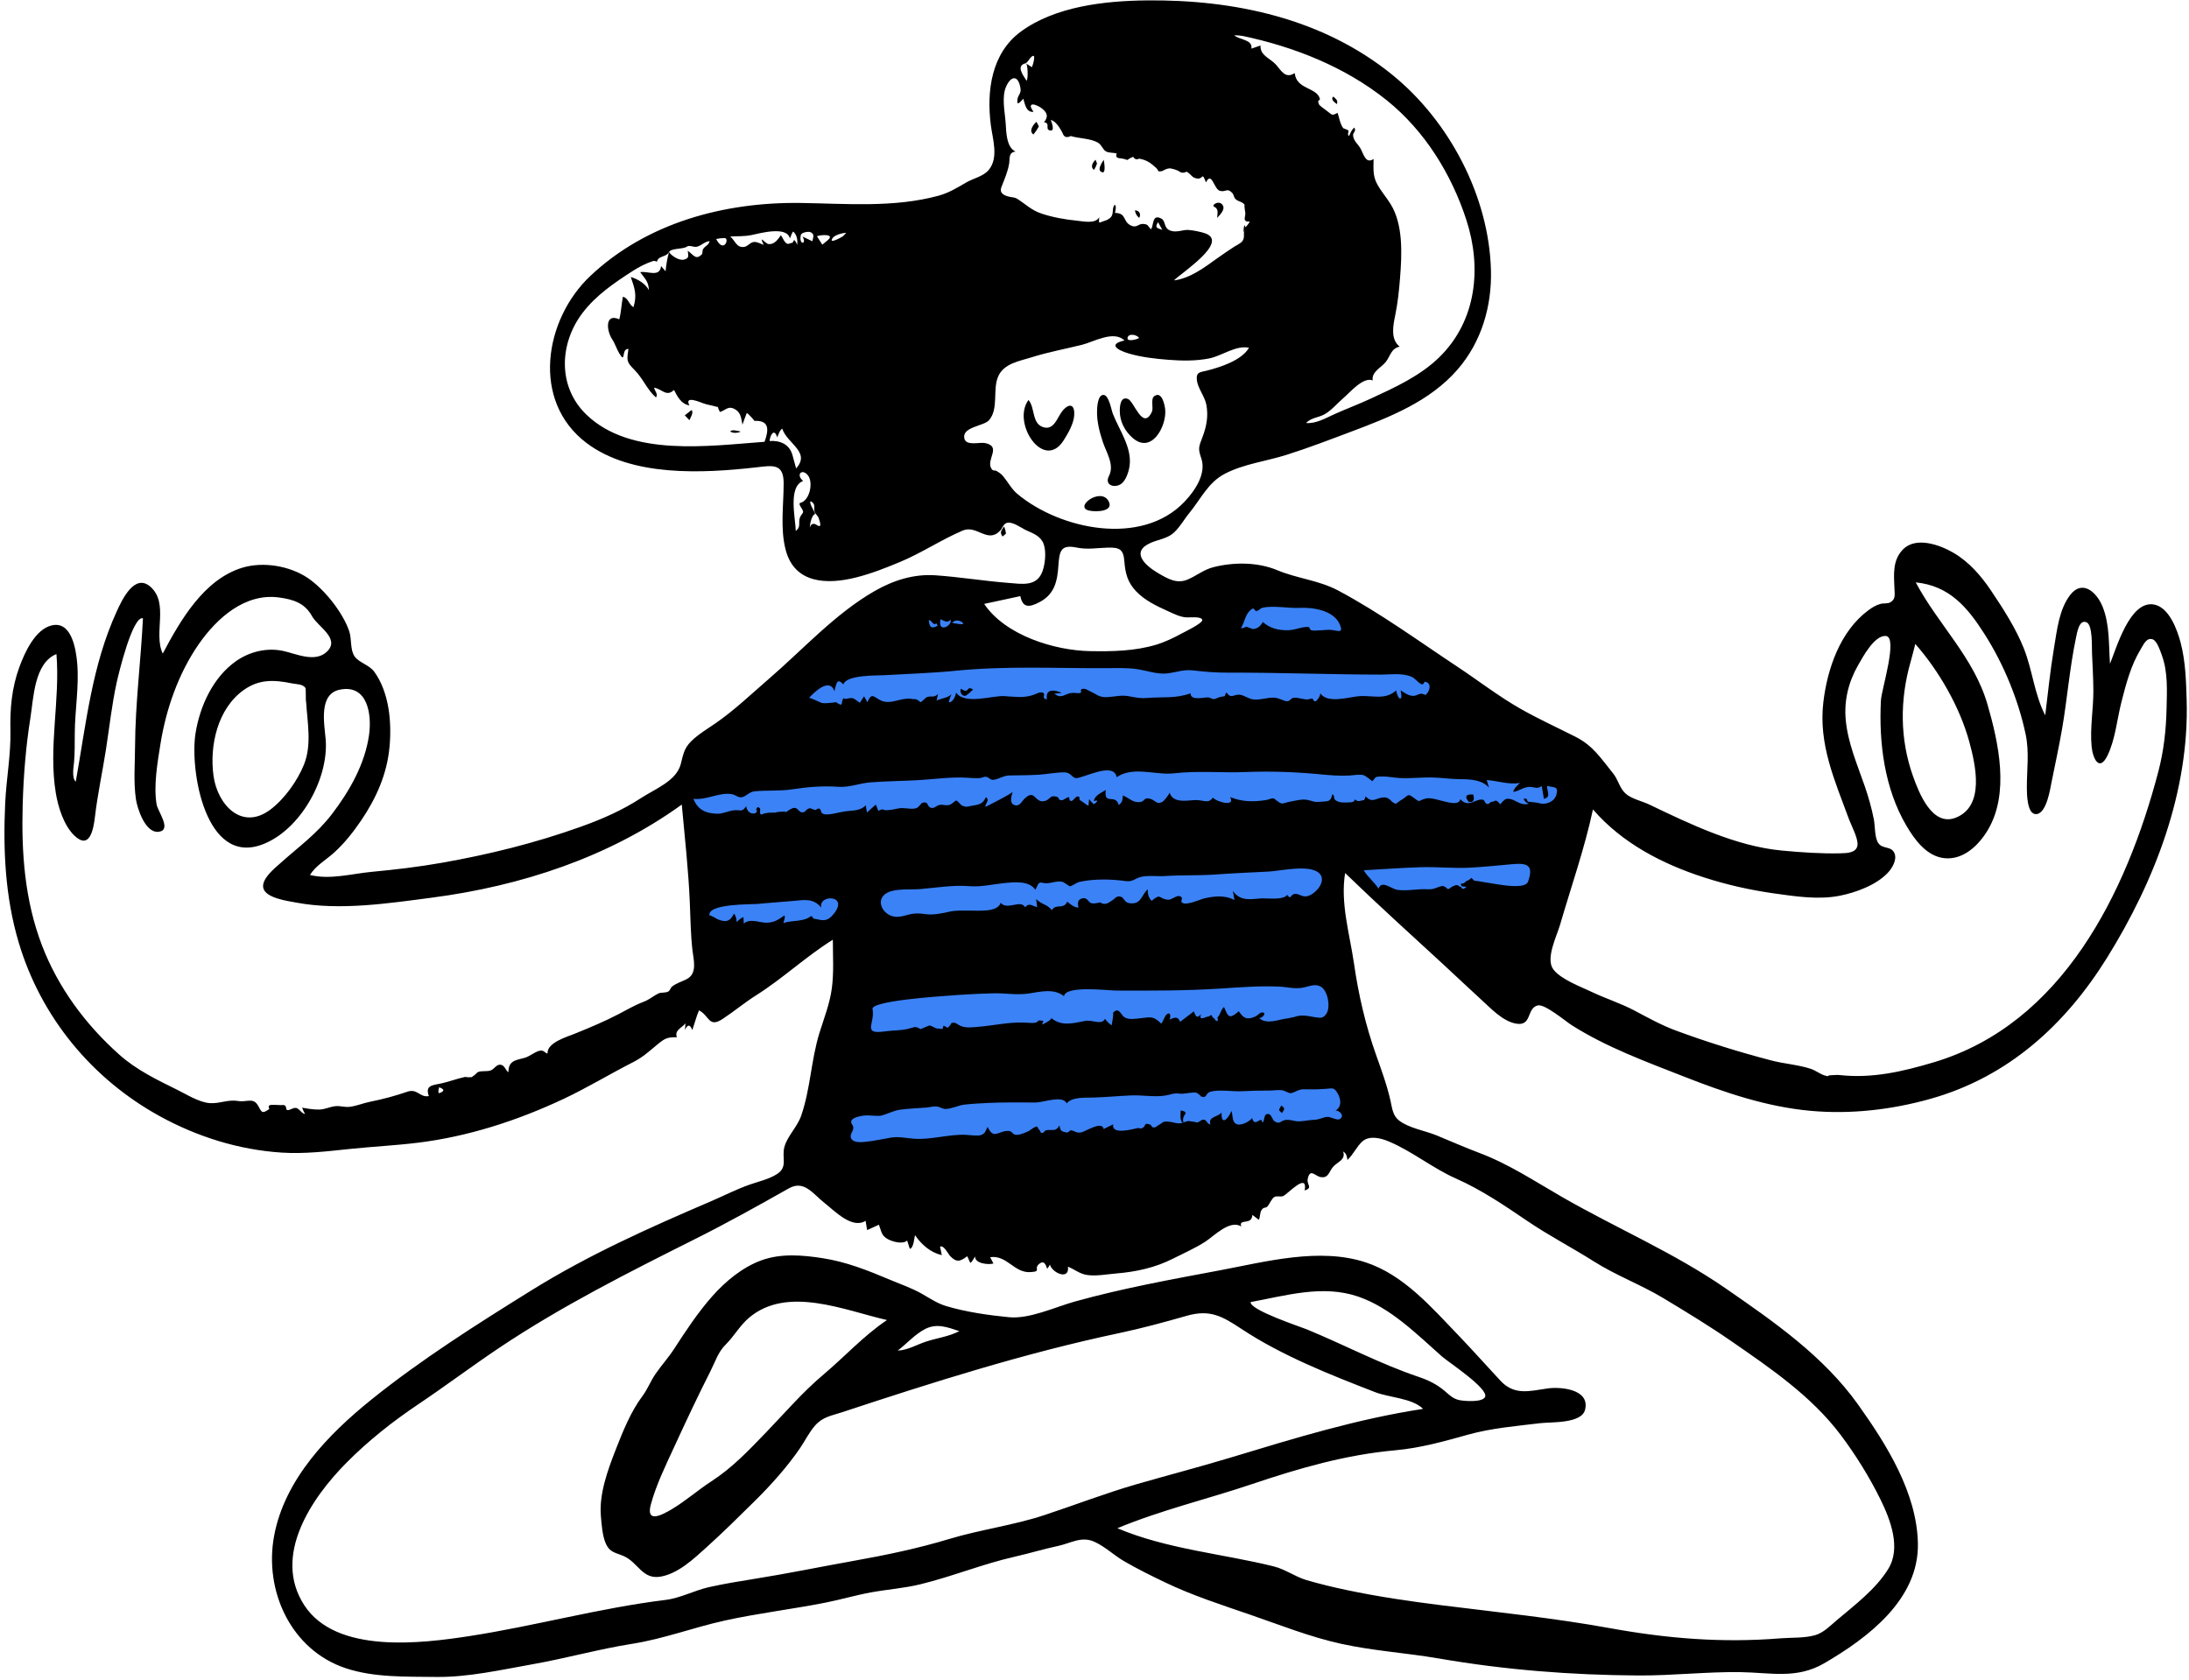<svg width="426" height="327" viewBox="0 0 426 327" fill="none" xmlns="http://www.w3.org/2000/svg">
<path fill-rule="evenodd" clip-rule="evenodd" d="M133.266 148.291C134.811 163.894 136.357 179.498 137.902 195.101C146.315 190.3 154.729 185.499 163.143 180.698V225.588C163.143 226.415 162.652 229.255 163.143 229.971C163.559 230.578 166.642 230.596 167.371 230.698C172.128 231.364 176.897 231.956 181.672 232.484C194.258 233.874 207.728 235.865 220.362 234.268C231.344 232.879 241.99 228.973 252.024 224.428C255.546 222.833 259.02 221.125 262.428 219.3C263.151 218.913 265.775 218 266.168 217.212C266.488 216.568 265.735 214.308 265.635 213.631C265.211 210.78 264.787 207.929 264.363 205.078L258.442 165.266L269.628 176.436C270.504 177.311 272.168 179.796 273.381 180.184C274.269 180.468 276.471 179.588 277.35 179.419C283.684 178.198 290.017 176.977 296.351 175.757C297.827 175.473 301.153 175.483 302.396 174.592C303.066 174.112 303.098 173.135 303.334 172.209C304.879 166.156 306.424 160.104 307.969 154.053C308.247 152.963 309.799 149.526 309.405 148.428C309.263 148.035 308.578 147.765 308.159 147.509C298.6 141.67 289.039 135.831 279.48 129.992C274.243 126.794 269.007 123.595 263.77 120.397C261.576 119.057 258.882 116.643 256.396 115.893C254.853 115.428 252.608 115.777 251.012 115.731C247.767 115.638 244.523 115.546 241.278 115.453C240.77 115.439 238.99 115.077 238.563 115.376C238.207 115.625 238.355 115.972 238.238 116.566C237.952 118.016 237.95 119.579 237.81 121.05C237.697 122.231 237.921 124.397 237.389 125.466C237.049 126.149 237.48 125.877 237.02 126.207C236.472 126.6 234.724 126.474 234.073 126.549C230.893 126.919 227.713 127.288 224.534 127.657C220.754 128.096 216.932 128.92 213.134 128.54C207.376 127.966 201.168 127.994 195.515 126.781C194.045 126.466 193.516 125.638 192.383 124.507C190.171 122.298 187.981 120.063 185.745 117.878C184.648 116.807 185.118 116.988 183.988 117.394C182.572 117.903 181.136 119.132 179.854 119.912C174.944 122.903 170.033 125.895 165.122 128.886L135.142 147.148C134.516 147.529 133.891 147.91 133.266 148.291Z" fill="#3B82F6"/>
<path fill-rule="evenodd" clip-rule="evenodd" d="M420.021 150.231C413.841 173.694 401.411 199.277 376.37 206.756C370.281 208.574 364.359 209.947 358.035 209.254C357.433 209.188 356.93 209.273 356.357 209.284C355.332 209.304 356.218 209.672 355.067 209.317C354.17 209.04 353.331 208.347 352.396 208.041C349.911 207.228 347.262 207.071 344.737 206.414C338.532 204.8 332.137 202.807 326.124 200.581C323.293 199.533 320.691 198.073 318.028 196.669C315.321 195.242 312.452 194.355 309.715 193.047C307.551 192.012 303.845 190.664 302.324 188.723C300.702 186.654 302.946 182.248 303.588 180.048C305.768 172.562 308.366 165.185 310.005 157.55C315.665 164.11 323.522 168.172 331.655 170.792C336.068 172.214 340.607 173.242 345.197 173.885C349.364 174.469 353.86 175.176 358.037 174.347C361.19 173.721 365.148 172.271 367.401 169.865C368.204 169.005 369.169 167.43 368.718 166.182C368.146 164.598 366.481 165.343 365.58 164.161C364.795 163.131 364.918 160.722 364.667 159.468C364.225 157.248 363.616 155.09 362.874 152.953C361.433 148.804 359.638 144.646 359.208 140.232C358.834 136.402 359.706 132.78 361.616 129.457C362.519 127.886 364.787 123.612 367 123.789C369.43 123.984 366.152 134.226 366.045 136.315C365.62 144.597 366.732 153.421 370.981 160.68C372.609 163.459 374.962 166.695 378.436 167.04C382.116 167.404 385.084 164.509 386.835 161.58C391.109 154.433 388.955 144.625 386.79 137.135C384.135 127.944 377.205 121.61 372.823 113.356C379.365 114.013 382.869 118.169 386.226 123.442C389.923 129.247 392.8 136.216 394.219 142.97C394.936 146.383 394.441 149.81 394.445 153.256C394.447 154.401 394.446 158.624 396.313 158.458C398.308 158.28 398.992 153.517 399.286 152.064C399.958 148.731 400.686 145.397 401.27 142.048C402.303 136.121 402.762 130.052 404 124.166C404.209 123.171 404.626 120.411 406.115 121.156C407.263 121.73 407.079 125.999 407.121 126.992C407.224 129.437 407.369 131.882 407.389 134.33C407.418 137.958 406.695 141.713 407.05 145.319C407.282 147.675 408.546 150.278 410.114 147.101C411.668 143.949 411.985 140.02 412.852 136.631C413.762 133.073 414.702 129.463 416.635 126.303C417.171 125.426 417.747 124.034 418.938 124.446C419.804 124.747 420.443 126.798 420.711 127.522C421.918 130.795 421.713 134.433 421.637 137.859C421.544 142.056 421.093 146.161 420.021 150.231ZM299.509 156.32C299.179 156.213 297.776 156.08 297.428 156.049C297.02 156.014 297.483 155.262 296.496 155.476C296.687 155.948 297.025 156.263 297.512 156.421C296.028 156.923 294.933 155.684 293.919 155.524C292.948 155.372 292.907 155.524 291.948 156.549C290.91 155.284 291.105 156.073 290.251 156.073C289.941 156.074 289.927 156.543 289.422 156.487C288.98 156.438 288.934 155.768 288.673 155.69C287.257 155.261 285.8 157.418 284.193 155.547C283.804 157.493 279.345 155.055 277.629 155.397C275.831 155.755 276.606 156.4 275.153 155.298C273.768 154.248 274.154 154.945 272.543 155.805C272.581 155.785 271.634 156.424 271.722 156.434C270.607 156.304 270.67 155.151 269.258 155.212C267.763 155.277 267.125 156.449 265.757 155.007C265.459 156.087 265.398 155.622 264.697 155.894C264.311 155.985 263.974 155.884 263.685 155.59C263.597 155.887 263.404 156.069 263.106 156.136C262.343 156.204 260.91 156.311 260.216 155.943C259.176 155.391 260.012 155.179 259.29 154.559C258.967 156.27 258.258 155.906 256.763 156.066C255.622 156.188 255.371 155.838 254.282 155.668C253.209 155.501 251.822 155.917 250.775 156.094C250.343 156.168 249.765 156.469 249.325 156.363C248.929 156.268 248.759 155.96 248.522 155.88C248.235 155.783 248.296 155.532 247.799 155.41C247.457 155.326 246.843 155.647 246.501 155.703C244.061 156.099 241.718 156.103 239.39 155.143C240.536 157.158 236.711 156.07 236.028 155.236C235.176 156.572 234.144 155.629 232.426 155.733C230.771 155.833 228.282 156.34 227.612 154.279C227.48 154.698 226.541 155.914 226.167 156.1C225.083 156.637 224.953 155.842 223.945 155.518C222.572 155.077 222.858 155.914 222.007 156.084C220.57 156.372 219.794 155.36 218.524 154.822C218.47 155.658 218.443 156.172 217.72 156.693C217.079 154.362 214.794 156.884 215.186 153.768C214.317 154.334 213.094 154.769 212.846 155.914C214.3 155.514 213.001 156.464 212.94 156.496C212.748 156.596 212.099 155.685 211.948 155.557C211.907 155.986 211.866 156.417 211.825 156.846C211.246 156.557 210.702 156.038 210.232 155.778C209.808 155.544 210.415 155.057 209.699 155.024C209.322 155.005 208.929 155.822 208.533 155.892C207.928 155.998 208.218 155.13 207.965 155.159C207.579 155.203 206.95 155.768 206.658 155.757C205.701 155.722 206.349 155.276 205.619 155.072C204.314 154.707 204.398 155.56 203.459 155.868C201.313 156.573 201.529 153.33 199.345 155.493C198.823 156.01 198.486 156.809 197.771 156.764C196.289 156.671 196.809 154.915 197.11 154.055C197.422 154.208 191.696 157.149 191.741 157.034C191.777 156.329 192.678 155.785 191.873 155.158C191.215 156.571 190.522 156.595 189.004 156.858C188.267 156.986 188.121 157.157 187.332 156.85C186.829 156.655 186.491 155.853 185.991 155.809C186.059 155.815 185.141 156.513 185.001 156.576C184.173 156.95 183.648 156.526 182.844 156.68C182.157 156.811 181.887 157.395 181.204 157.235C180.293 157.021 180.828 155.933 179.575 156.237C179.146 156.341 178.888 157.167 178.213 157.337C177.16 157.604 175.87 157.107 174.758 157.366C173.875 157.572 173.22 157.659 172.448 157.702C171.824 157.737 172.08 157.252 170.932 157.825L170.445 156.597C169.871 157.114 169.296 157.631 168.721 158.148C168.612 157.684 168.543 157.215 168.514 156.74C167.656 157.599 166.577 157.745 165.424 157.823C164.176 157.906 163.247 158.178 162.032 158.406C161.649 158.478 160.66 158.593 160.344 158.459C160.391 158.479 159.754 158.214 159.946 158.264C159.863 158.096 159.786 157.925 159.715 157.75C159.608 157.266 159.26 157.245 158.671 157.686C158.366 157.64 157.776 157.24 157.472 157.338C156.689 157.592 156.795 158.2 156.015 158.111C155.509 158.053 155.25 157.304 154.723 157.254C153.916 157.176 153.217 158.079 152.49 158.276C154.7 157.676 149.623 158.142 151.202 158.183C150.167 158.156 149.092 158.105 148.136 158.568C147.607 158.207 148.249 157.481 147.715 157.182C147.231 156.911 147.194 157.627 147.137 157.643C147.443 157.556 147.29 158.165 146.984 158.274C146.032 158.611 145.27 157.753 145.22 156.901C144.411 158.119 144.184 157.63 142.994 157.705C141.82 157.779 140.807 158.395 139.633 158.383C137.31 158.361 135.734 157.554 134.959 155.48C137.434 155.782 139.925 154.19 142.345 154.565C143.14 154.688 143.637 155.286 144.334 155.18C145.192 155.049 145.792 154.113 146.893 154.012C149.321 153.79 151.714 154.006 154.159 153.634C157.079 153.189 160.126 152.925 163.074 153.142C165.353 153.31 167.198 152.439 169.508 152.271C172.495 152.053 175.507 152.015 178.499 151.858C181.573 151.696 184.882 151.206 187.948 151.363C188.905 151.412 189.729 151.506 190.679 151.449C191.08 151.425 191.461 151.152 191.882 151.192C192.431 151.246 192.667 151.808 193.237 151.788C194.204 151.755 195.239 150.958 196.389 150.936C198.281 150.9 200.164 150.905 202.06 150.797C203.73 150.702 205.518 150.312 207.18 150.333C208.353 150.348 208.642 151.346 209.325 151.45C210.554 151.635 216.768 148.099 217.305 151.273C220.54 149.058 224.879 150.933 228.48 150.517C233.106 149.983 237.818 150.459 242.475 150.269C247.214 150.075 252.09 150.254 256.811 150.701C258.766 150.886 260.655 151.06 262.616 150.948C263.49 150.898 264.501 150.675 265.375 150.876C265.586 150.925 267.208 152.057 267.006 152.089C267.892 151.294 267.293 151.178 268.85 151.137C270.051 151.105 271.187 151.365 272.381 151.436C274.524 151.562 276.684 151.265 278.822 151.331C280.608 151.385 282.354 151.649 284.149 151.661C286.083 151.676 288.368 151.73 289.768 153.29C289.62 152.8 289.473 152.311 289.325 151.821C291.485 151.99 293.619 152.761 295.802 152.4C295.25 152.929 294.689 153.361 294.478 154.138C295.656 153.988 296.453 153.166 297.692 153.16C298.734 153.153 298.95 153.676 300.049 153.001C300.185 153.828 300.32 154.654 300.455 155.481C301.978 155.123 300.979 153.988 301.09 152.964C302.327 153.336 303.375 152.909 302.887 154.689C302.511 156.061 300.798 156.737 299.509 156.32ZM297.37 171.605C296.839 173.096 292.248 172.244 291.162 172.086C289.759 171.884 288.154 171.561 286.863 171.401C286.708 171.194 286.521 171.019 286.305 170.875C286.143 171.101 285.937 171.262 285.689 171.356C285.095 171.486 285.093 172.099 284.314 171.963C284.278 172.869 284.907 172.355 285.389 172.683C284.174 173.498 284.73 172.56 284.048 172.575C283.879 172.335 283.644 172.241 283.342 172.293C282.958 172.392 282.604 172.557 282.28 172.786C281.976 173.107 281.716 173.123 281.5 172.836C281.292 172.628 281.039 172.499 280.74 172.45C279.543 172.644 279.208 173.175 277.86 173.089C275.934 172.965 273.851 173.472 271.955 173.205C270.78 173.04 268.817 171.193 268.283 172.993C267.471 171.659 266.177 170.751 265.399 169.389C269.022 169.179 272.644 168.929 276.27 168.798C279.444 168.684 282.917 169.042 285.884 168.892C288.663 168.752 291.606 168.445 294.443 168.191C297.451 167.922 298.446 168.582 297.37 171.605ZM202.857 171.825C204.173 172.189 205.426 171.364 206.701 171.625C207.123 171.711 207.996 172.479 208.188 172.494C208.54 172.522 209.572 171.768 210.015 171.667C212.817 171.029 216.212 171.097 219.014 171.489C220.498 171.696 220.726 171.017 222.022 170.687C223.368 170.343 225.283 170.608 226.701 170.513C230.038 170.29 233.373 170.449 236.687 170.205C240.089 169.954 243.474 169.819 246.877 169.644C249.196 169.524 254.768 168.202 256.689 169.923C258.274 171.342 256.232 173.806 254.647 174.369C253.462 174.788 252.894 173.903 252.014 173.988C251.012 174.084 251.362 175.268 250.467 174.17C249.913 175.262 246.429 174.796 245.431 174.869C243.256 175.026 241.415 175.462 239.934 173.433C240.035 174.018 240.135 174.603 240.236 175.189C238.272 174.139 236.165 174.475 234.46 174.841C233.616 175.022 231.025 176.274 230.111 175.734C229.482 175.363 230.591 174.728 229.529 174.411C228.973 174.245 228.013 175.168 227.333 175.122C225.452 174.993 225.985 173.728 224.138 175.338C223.512 174.796 223.303 173.876 223.386 173.087C222.044 174.232 222.156 176.14 219.756 175.79C218.862 175.661 218.698 174.749 218.231 174.58C217.238 174.221 217.125 174.866 216.265 175.377C215.94 175.569 215.544 175.879 215.162 175.917C214.376 175.996 214.252 175.635 214.144 175.647C213.621 175.704 212.963 175.97 212.342 175.78C211.786 175.61 211.623 174.627 210.642 174.857C209.704 175.077 209.696 175.715 209.866 176.669C208.94 176.573 208.381 176.058 207.688 175.499C206.989 177.13 205.518 175.779 204.704 177.155C203.644 175.889 202.963 176.237 201.648 175.001C201.713 175.517 201.777 176.033 201.841 176.549C200.815 176.351 200.358 175.627 199.482 176.585C198.632 175.002 196.055 177.258 194.731 175.728C194.141 177.665 190.237 177.202 188.588 177.236C187.127 177.266 186.045 177.146 184.617 177.485C183.356 177.785 181.607 178.096 180.42 177.959C179.645 177.869 178.797 177.727 177.831 177.832C176.439 177.983 175.236 178.704 173.793 178.363C171.621 177.849 170.29 174.996 172.709 173.743C174.365 172.886 177.347 173.203 179.169 173.045C182.189 172.782 185.573 172.232 188.597 172.482C190.955 172.677 193.105 172.115 195.512 171.877C197.323 171.698 200.293 171.376 201.474 173.172C201.928 172.647 201.881 171.555 202.857 171.825ZM169.801 196.403C169.477 194.788 183.282 193.899 184.652 193.793C187.529 193.571 190.414 193.413 193.298 193.34C195.668 193.28 197.88 193.732 200.251 193.368C202.466 193.029 205.138 192.332 207.066 193.9C207.349 191.756 215.659 192.8 217.24 192.806C224.122 192.831 230.708 192.847 237.365 192.421C241.169 192.177 245.209 191.85 249.014 192.04C250.731 192.126 252.113 192.583 253.819 192.186C254.932 191.928 256.132 191.389 257.197 192.15C258.443 193.042 258.975 196.069 258.117 197.333C257.492 198.253 256.938 198.151 255.939 197.992C254.404 197.747 253.263 197.392 251.698 198.016C251.951 197.915 250.649 198.206 250.757 198.197C248.983 198.33 246.551 199.569 245.023 198.141C245.635 198.248 246.525 197.155 245.753 197.065C245.173 196.998 244.806 197.619 244.353 197.827C242.806 198.539 242.014 198.316 241.09 196.823C239.227 198.436 239.026 197.99 238.208 196.004C237.578 196.488 237.443 197.636 236.947 198.012C236.873 198.068 237.178 198.765 236.82 198.737C236.488 198.71 236.379 198.165 236.124 198.123C235.961 198.095 235.876 197.618 235.72 197.588C235.551 197.557 235.377 197.862 235.185 197.853C234.673 197.829 233.209 198.918 233.734 197.389C232.958 198.376 232.624 197.747 232.344 196.849C231.448 197.53 230.553 198.211 229.657 198.891C229.24 197.733 228.523 198.049 227.621 198.453C227.893 197.649 227.723 196.888 227.041 197.447C226.646 197.771 226.381 198.799 225.977 199.235C224.341 197.579 223.747 198.033 221.487 198.249C220.625 198.331 219.553 198.49 218.783 197.969C218.105 197.511 217.722 195.831 216.563 197.188C216.822 196.887 216.417 199.206 216.346 199.574C215.835 199.23 215.401 198.806 215.044 198.304C214.377 199.624 212.627 198.439 211.193 198.709C208.936 199.134 206.607 199.849 204.613 198.169C204.472 198.711 202.838 199.402 202.836 199.423C202.933 198.463 203.539 198.8 202.301 198.618C202.073 198.585 201.815 198.994 201.6 199.039C200.862 199.192 200 199.047 199.257 199.026C196.163 198.937 193.332 199.622 190.277 199.871C189.247 199.954 188.026 200.118 187.059 199.73C186.064 199.33 186.091 198.876 185.083 199.133C185.402 199.052 184.454 200.048 184.505 200.011C184.369 200.109 183.804 199.623 183.604 199.66C183.545 199.872 183.486 200.084 183.428 200.297C183.185 200.267 182.942 200.237 182.699 200.207C182.035 200.297 181.436 199.624 180.812 199.602C180.927 199.605 179.128 200.275 179.21 200.316C177.954 199.69 178.315 199.871 176.721 200.253C175.215 200.613 173.716 200.529 172.171 200.754C167.677 201.406 170.354 199.154 169.801 196.403ZM165.832 218.872C164.987 217.673 167.235 217.259 167.954 217.153C169.135 216.979 170.702 217.325 171.489 217.138C172.687 216.853 173.844 216.172 175.194 215.987C176.897 215.755 178.613 215.717 180.323 215.571C180.892 215.522 181.597 215.326 182.152 215.359C182.977 215.409 183.32 215.845 183.986 215.848C185.121 215.854 186.521 215.137 187.684 215.006C189.174 214.837 190.678 214.758 192.175 214.684C195.328 214.527 198.449 214.592 201.601 214.589C203.039 214.587 206.867 213.095 207.584 214.767C208.581 213.5 211.137 213.673 212.562 213.636C215.072 213.571 217.556 213.329 220.064 213.213C222.212 213.113 224.611 213.572 226.72 213.25C227.882 213.073 228.268 212.701 229.585 212.869C230.565 212.993 232.057 212.476 232.898 212.705C232.854 212.693 233.947 213.37 233.606 213.391C233.981 213.367 233.959 213.629 234.373 213.512C234.917 213.359 234.667 212.676 235.794 212.433C237.551 212.054 239.894 212.492 241.72 212.395C243.491 212.301 245.259 212.26 247.032 212.268C247.848 212.272 248.857 212.077 249.651 212.236C250.04 212.314 250.867 212.822 251.197 212.771C252.131 212.625 252.607 211.976 253.87 212.016C255.302 212.062 256.59 212.042 258.014 211.933C259.392 211.827 259.614 211.631 260.297 212.777C260.974 213.915 261.161 215.397 259.914 216.17C260.724 216.117 261.72 217.201 260.766 217.801C260.176 218.172 258.994 217.335 258.288 217.395C257.418 217.47 256.736 217.93 255.79 217.958C254.795 217.989 253.784 218.239 252.803 218.258C251.781 218.278 251.008 217.821 250.039 218.016C249.186 218.188 249.096 218.886 248.068 218.273C247.558 217.967 247.472 216.836 246.775 216.826C245.842 216.811 246.214 218.017 245.678 218.575C245.534 216.851 244.203 219.704 243.674 217.611C243.186 218.306 241.38 219.278 240.505 218.72C239.708 218.211 239.972 217.06 239.64 216.23C239.087 217.721 237.603 219.268 237.738 216.553C237.017 217.441 235.069 217.301 235.557 218.853C234.97 218.842 234.831 218.003 234.337 217.94C233.911 217.885 233.572 218.213 233.506 218.208C233.74 218.228 232.808 218.538 232.793 218.541C233.425 218.413 230.973 218.194 231.39 218.198C230.821 218.193 230.125 218.659 229.459 218.658C228.853 218.656 228.25 218.417 227.652 218.349C226.101 218.172 226.424 218.513 225.45 219C225.089 219.18 224.999 219.486 224.486 219.448C224.108 219.419 223.967 218.926 223.924 218.922C223.393 218.869 223.785 218.69 222.96 218.773C222.865 218.936 222.771 219.098 222.676 219.261C222.378 219.642 221.991 219.737 221.517 219.547C220.295 219.809 216.244 220.945 216.641 218.842C216.021 219.145 215.4 219.449 214.779 219.753C214.513 218.057 211.141 220.305 210.387 220.419C209.421 220.563 209.332 220.193 208.418 219.995C208.253 219.96 207.923 220.503 207.537 220.425C206.535 220.224 206.356 220.124 206.184 219.035C205.47 220.371 204.875 219.774 203.579 219.993C203.292 220.042 203.109 220.607 202.697 220.509C202.4 220.439 202.392 219.897 202.188 219.827C202.004 219.764 202.031 219.335 201.76 219.275C201.449 219.204 200.388 220.074 200.084 220.208C199.398 220.511 198.271 221.011 197.601 220.862C196.773 220.677 197.141 220.062 195.971 220.132C194.125 220.239 193.354 221.811 192.206 219.335C191.687 220.327 191.753 220.596 190.92 220.923C190.305 221.165 188.747 220.912 187.937 220.882C184.477 220.755 181.076 221.934 177.645 221.625C176.137 221.489 174.865 221.187 173.343 221.434C171.744 221.694 170.18 222.075 168.557 222.229C167.733 222.307 166.009 222.544 165.604 221.489C165.248 220.561 166.576 219.928 165.832 218.872ZM172.617 256.936C168.13 259.939 164.413 264.038 160.293 267.51C156.162 270.99 152.883 274.858 149.168 278.713C145.733 282.275 142.577 285.646 138.425 288.338C135.797 290.042 133.453 292.139 130.753 293.746C128.732 294.949 125.669 296.531 126.655 292.851C127.666 289.08 129.532 285.268 131.153 281.745C133.458 276.739 135.779 271.778 138.272 266.866C139.209 265.021 139.733 263.184 141.219 261.714C142.836 260.114 143.968 258.025 145.739 256.513C153.186 250.155 164.41 255.067 172.617 256.936ZM186.695 259.092C184.659 260.159 182.381 260.424 180.223 261.129C178.385 261.73 176.676 262.799 174.698 262.879C176.498 261.527 178.044 259.691 180.074 258.665C182.356 257.511 184.428 258.351 186.695 259.092ZM276.042 267.985C268.555 265.458 261.583 261.736 254.291 258.74C253.032 258.222 243.186 254.98 243.386 253.437C250.285 252.173 257.391 250.003 264.307 252.368C270.599 254.52 275.716 259.68 280.587 263.999C281.857 265.126 289.717 270.258 289.013 271.893C288.526 273.026 284.74 272.717 283.845 272.485C282.69 272.184 282.025 271.483 281.119 270.713C279.604 269.425 277.928 268.621 276.042 267.985ZM262.22 225.776C263.357 224.729 264.038 223.141 265.124 222.175C266.52 220.934 268.772 221.539 270.298 222.184C274.876 224.118 278.79 227.371 283.34 229.389C288.383 231.627 292.748 234.616 297.296 237.697C301.454 240.514 305.949 242.845 310.193 245.532C314.517 248.272 319.358 250.052 323.741 252.694C328.202 255.384 332.646 258.083 336.933 261.046C344.578 266.33 352.538 271.757 358.193 279.269C361.1 283.131 363.821 287.511 365.954 291.847C367.893 295.789 369.996 301.26 367.484 305.361C365.071 309.299 360.957 312.401 357.476 315.339C356.158 316.451 354.904 317.803 353.195 318.286C351.116 318.871 348.691 318.71 346.553 318.883C335.123 319.81 324.475 318.935 313.211 316.891C302.35 314.92 291.443 313.816 280.499 312.446C274.325 311.674 268.152 310.773 262.062 309.486C259.458 308.936 256.809 308.302 254.262 307.552C252.037 306.897 250.166 305.456 247.878 304.885C238.17 302.461 227.062 301.534 217.451 297.456C225.956 293.921 234.995 291.786 243.712 288.849C252.887 285.758 261.848 283.164 271.518 282.286C276.494 281.834 280.947 280.563 285.734 279.233C290.296 277.965 295.058 277.577 299.744 277.009C301.828 276.756 307.774 277.134 308.465 274.411C309.493 270.355 303.65 269.887 301.16 270.251C297.626 270.766 294.712 271.648 292.008 268.749C289.247 265.789 286.564 262.758 283.753 259.835C278.541 254.416 273.168 248.148 265.8 245.717C256.811 242.751 246.388 245.566 237.418 247.253C227.945 249.035 218.487 250.74 209.191 253.33C205.342 254.402 200.377 256.765 196.382 256.386C192.445 256.011 187.985 255.366 184.18 254.231C182.458 253.718 181.043 252.765 179.503 251.878C177.499 250.723 175.304 249.983 173.179 249.086C168.88 247.271 164.689 245.6 160.051 244.887C156.145 244.286 151.997 243.93 148.212 245.299C144.499 246.642 141.209 249.377 138.618 252.299C135.803 255.474 133.477 259.031 131.171 262.577C130.063 264.279 128.712 265.765 127.565 267.429C126.602 268.827 126.04 270.379 125.021 271.738C122.741 274.776 121.192 278.664 119.811 282.198C118.275 286.125 116.57 290.794 116.936 295.066C117.075 296.68 117.219 298.819 117.844 300.315C118.638 302.22 119.771 302.171 121.403 302.889C124.208 304.123 124.995 307.533 128.62 306.868C132.02 306.245 134.969 303.443 137.449 301.21C140.682 298.3 143.777 295.231 146.871 292.174C150.045 289.036 153.174 285.556 155.699 281.865C156.693 280.412 157.468 278.77 158.643 277.447C160.14 275.762 161.819 275.559 163.852 274.888C181.619 269.018 199.472 263.355 217.794 259.479C222.183 258.55 226.608 257.352 230.921 256.116C235.494 254.805 237.862 256.191 241.637 258.686C249.522 263.9 258.843 267.572 267.623 270.974C270.389 272.045 274.79 272.113 276.951 274.226C264.14 276.178 251.932 279.936 239.575 283.678C233.482 285.522 227.32 287.122 221.205 288.886C215.087 290.651 209.202 292.938 203.169 294.927C197.164 296.907 190.818 297.715 184.755 299.541C178.566 301.406 172.402 302.688 166.049 303.821C159.635 304.966 153.265 306.287 146.828 307.311C143.881 307.78 140.934 308.267 138.02 308.912C135.168 309.544 132.413 311.057 129.547 311.407C116.747 312.973 104.199 316.463 91.449 318.435C81.93 319.908 65.368 321.962 59.195 312.411C52.988 302.806 60.603 291.602 67.399 284.735C71.622 280.466 76.367 276.71 81.345 273.368C86.674 269.792 91.8 265.93 97.13 262.359C109.19 254.277 122.268 247.686 135.225 241.192C141.445 238.075 147.454 234.732 153.504 231.311C156.507 229.613 158.168 232.353 160.542 234.215C162.409 235.68 165.837 239.29 168.449 237.621C168.55 238.222 168.65 238.823 168.751 239.425C169.516 239.076 170.282 238.728 171.046 238.379C171.56 239.726 171.5 240.563 172.936 241.271C173.817 241.706 175.699 242.229 176.54 241.464C176.711 241.996 176.882 242.528 177.054 243.06C177.789 243.004 177.931 240.901 178.069 240.409C179.328 242.249 181.07 243.786 183.284 244.305C183.294 244.185 182.924 242.674 182.94 242.665C183.64 242.236 184.523 244.072 184.895 244.465C186.126 245.768 186.86 245.566 188.22 244.515C188.319 244.622 188.779 245.823 188.846 245.801C189.14 245.708 189.699 244.644 189.76 244.547C189.675 245.946 192.378 246.228 193.332 245.928C193.118 245.518 192.904 245.108 192.69 244.698C196.015 244.254 197.32 247.786 200.511 247.607C202.87 247.473 200.978 246.958 202.313 245.947C203.479 245.064 203.687 246.996 203.801 246.934C204.024 246.701 204.196 246.434 204.319 246.131C204.75 247.785 208.187 249.268 207.832 246.549C209.184 247.09 210.143 247.988 211.64 248.177C213.458 248.407 215.4 248.021 217.215 247.871C221.124 247.546 224.809 246.748 228.332 244.957C230.421 243.895 232.645 242.932 234.609 241.651C236.252 240.579 239.37 237.324 241.559 238.726C240.998 237.073 243.636 238.604 243.72 236.475C244.144 236.795 244.568 237.114 244.992 237.434C245.246 236.876 245.175 235.998 245.515 235.513C245.982 234.846 246.211 235.238 246.609 234.863C247.055 234.443 247.444 233.319 247.979 232.999C248.53 232.67 249.178 233.063 249.77 232.775C250.673 232.336 254.555 228.056 253.898 231.724C255.567 231.157 254.28 230.638 254.488 229.526C254.907 227.296 255.927 228.901 256.942 229.095C258.605 229.414 258.571 228.039 259.498 227.041C260.344 226.128 261.936 225.72 261.388 224.135C262.014 224.473 262.147 225.134 262.22 225.776ZM162.002 178.167C160.692 179.626 159.711 179.002 158.255 178.788C158.099 178.266 157.833 178.194 157.457 178.571C157.025 178.819 156.562 178.982 156.065 179.06C154.871 179.354 153.63 179.229 152.462 179.675C152.496 179.284 152.907 178.589 152.644 178.191C151.415 179.041 150.654 179.581 149.145 179.598C147.923 179.61 145.778 178.677 144.763 179.793C144.731 179.358 144.7 178.924 144.669 178.49C144.172 178.737 143.739 179.068 143.372 179.484C143.302 178.84 143.263 178.353 142.838 177.833C142.03 179.494 141.146 179.533 139.577 178.899C139.797 178.987 138.007 177.938 138.075 178.229C137.509 175.844 146.443 176.041 147.381 175.947C149.723 175.71 152.065 175.573 154.411 175.357C156.636 175.153 158.296 174.806 159.836 176.662C159.15 173.981 165.641 174.114 162.002 178.167ZM59.571 136.589C59.817 140.642 60.719 144.951 59.143 148.852C57.876 151.987 55.349 155.529 52.626 157.575C47.051 161.765 42.326 156.638 41.55 151.003C40.741 145.126 42.344 137.945 47.405 134.322C50.429 132.157 53.357 132.307 56.838 133.018C57.656 133.186 58.983 133.121 59.451 133.934C59.56 134.124 59.462 136.585 59.571 136.589ZM133.614 190.592C132.651 191.078 131.643 191.363 130.794 192.024C130.5 192.254 130.399 192.777 130.086 192.97C129.517 193.323 128.703 193.089 128.109 193.38C127.127 193.86 126.422 194.547 125.255 194.989C123.521 195.646 122 196.548 120.361 197.402C117.631 198.826 114.7 200.048 111.845 201.207C110.404 201.792 106.419 202.933 106.557 205.042C106.234 205.129 105.905 204.424 105.232 204.481C104.308 204.557 103.087 205.626 102.128 205.889C100.333 206.38 98.944 206.423 98.944 208.711C98.374 208.323 98.228 207.373 97.468 207.248C96.613 207.106 96.253 208.029 95.569 208.316C94.763 208.654 93.761 208.33 92.963 208.689C92.614 209.058 92.227 209.381 91.8 209.655C91.366 209.705 90.933 209.692 90.504 209.615C88.81 209.974 87.251 210.612 85.553 210.943C83.898 211.266 82.765 211.383 83.461 213.34C81.69 213.686 81.258 211.808 79.261 212.495C76.813 213.337 74.525 213.944 71.969 214.457C70.666 214.719 69.304 215.303 67.991 215.441C67.055 215.539 66.18 215.203 65.258 215.308C64.147 215.432 63.253 215.947 62.103 215.966C61.012 215.985 59.867 215.79 58.795 215.597C58.947 216.029 59.136 216.443 59.364 216.839C58.623 216.684 58.281 215.793 57.653 215.661C56.994 215.523 56.403 216.203 55.854 216.052C55.621 215.988 55.776 215.267 55.358 215.13C54.977 215.005 54.816 215.152 54.438 215.093C54.312 215.073 52.732 214.988 52.48 215.121C52.04 215.354 52.485 215.792 52.398 215.857C50.911 216.957 50.893 216.363 50.231 215.214C49.258 213.527 48.084 214.592 46.316 214.296C44.345 213.968 42.792 214.837 40.852 214.713C38.76 214.58 36.301 213.014 34.451 212.1C30.456 210.125 26.56 208.257 23.206 205.267C16.647 199.421 11.312 192.232 8.166 184.002C4.786 175.16 4.146 165.939 4.417 156.559C4.58 150.918 5.032 145.28 5.921 139.705C6.533 135.87 6.661 129.054 10.985 127.308C11.728 136.288 9.383 145.438 10.862 154.359C11.307 157.047 12.394 160.627 14.45 162.617C17.493 165.563 18.206 161.304 18.481 158.952C18.993 154.583 19.945 150.239 20.619 145.89C21.293 141.544 21.768 137.149 22.704 132.848C23.046 131.28 25.799 119.797 27.82 120.341C27.411 128.695 26.326 136.905 26.283 145.289C26.266 148.652 25.965 152.204 26.45 155.545C26.7 157.265 28.266 162.309 30.959 161.889C33.45 161.499 30.711 157.946 30.478 156.575C29.862 152.948 30.648 148.435 31.222 144.835C32.31 138.021 34.736 131.043 38.701 125.349C42.252 120.25 47.721 115.396 54.308 116.295C57.123 116.68 59.319 117.379 60.733 119.949C61.843 121.966 66.214 124.258 63.681 126.783C61.375 129.082 57.645 127.242 55.082 126.694C51.943 126.023 48.579 126.83 45.955 128.669C41.451 131.824 38.885 137.464 38.047 142.754C36.918 149.887 39.936 168.556 51.052 164.372C58.437 161.592 63.999 151.593 63.379 143.938C63.13 140.873 61.932 135.056 66.172 134.228C71.604 133.169 72.371 139.156 71.821 143.047C71.022 148.707 68.03 153.97 64.608 158.445C61.625 162.345 58.156 164.784 54.567 168.005C53.505 168.958 50.794 171.102 51.249 172.876C51.748 174.82 56.008 175.373 57.713 175.692C66.151 177.271 75.666 175.819 84.089 174.716C101.401 172.449 118.486 166.865 132.681 156.6C133.255 162.951 133.978 169.282 134.244 175.657C134.373 178.751 134.406 181.89 134.76 184.968C134.978 186.861 135.765 189.505 133.614 190.592ZM85.611 212.725C84.931 213.08 85.666 210.93 85.477 211.641C86.492 212.005 86.537 212.366 85.611 212.725ZM157.426 135.856C158.505 134.667 161.453 131.838 162.388 134.523C162.736 133.378 162.782 131.683 164.125 133.229C164.66 131.33 170.562 131.508 172.024 131.424C176.705 131.156 181.404 131.013 186.068 130.548C195.652 129.593 205.404 130.086 215.023 130.054C217.106 130.048 219.183 129.935 221.251 130.237C223.246 130.528 225.344 131.346 227.377 131.048C229.186 130.782 230.371 130.283 232.232 130.496C234.459 130.752 236.622 130.934 238.868 130.925C248.807 130.889 258.74 131.291 268.68 131.307C270.617 131.31 272.939 130.932 274.756 131.754C275.43 132.06 276.165 133.075 276.68 133.186C277.269 133.313 276.919 132.394 277.708 132.809C278.765 133.365 277.947 135.074 277.248 135.345C277.667 135.183 276.494 135.023 276.611 135.017C276.055 135.047 275.58 135.473 274.982 135.447C274.072 135.407 273.31 134.852 272.576 134.363C272.564 134.563 272.967 135.893 272.506 135.96C272.111 136.018 271.74 134.707 271.7 134.401C269.476 136.363 267.12 135.27 264.361 135.518C262.403 135.694 258.322 137 256.957 134.957C256.9 135.391 256.725 135.772 256.434 136.098C256.044 136.692 255.707 136.642 255.422 135.945C255.325 135.949 254.374 136.156 254.356 136.155C253.687 136.101 252.819 135.861 252.138 135.803C251.085 135.713 251.279 136.48 250.44 136.492C249.981 136.499 248.813 135.837 248.014 135.796C246.63 135.723 245.216 136.311 243.851 136.133C242.911 136.011 242.061 135.246 241.139 135.216C239.99 135.178 239.617 136.054 238.706 134.823C238.52 134.773 238.404 135.497 238.33 135.509C238.348 135.506 237.464 135.637 237.359 135.678C237.178 135.747 236.47 136.071 236.255 136.074C235.791 136.083 235.538 135.751 235.046 135.743C234.23 135.729 231.628 136.446 231.701 134.938C228.792 136.016 226.31 135.596 223.325 135.851C221.955 135.969 221.094 135.785 219.791 135.533C218.159 135.218 217.075 135.614 215.448 135.694C213.883 135.771 213.39 135.109 212.07 134.512C211.549 134.276 211.205 133.965 210.566 134.096C210.202 134.171 210.461 134.784 210.353 134.826C209.792 135.043 209.401 134.813 208.631 134.866C207.211 134.963 206.645 136.15 205.186 135.035C205.67 134.977 206.156 134.917 206.641 134.858C205.245 134.266 203.402 133.964 203.74 136.12C202.55 135.952 203.58 135.142 202.995 134.851C202.41 134.562 201.754 135.047 201.017 135.286C199.07 135.918 197.447 135.604 195.417 135.491C193.11 135.362 187.714 137.244 186.063 134.801C186.013 135.316 185.46 136.75 184.724 136.683C184.485 136.661 185.153 135.138 185.229 134.977C184.85 135.784 183.121 135.937 182.269 136.355C182.365 135.921 182.46 135.488 182.555 135.055C181.764 135.897 181.38 135.383 180.449 135.665C180.042 135.788 179.453 136.627 179.105 136.678C178.7 136.208 178.19 136.005 177.577 136.071C177.168 135.969 176.76 135.949 176.352 136.011C174.719 136.13 173.229 137.038 171.604 136.419C170.197 135.883 169.654 134.505 168.815 136.698C168.594 136.308 168.373 135.918 168.153 135.529C167.881 135.952 167.608 136.375 167.336 136.797C166.272 136.101 166.206 135.697 164.982 135.953C164.694 136.068 164.399 136.051 164.098 135.905C164.025 136.12 163.954 136.334 163.881 136.548C163.853 137.088 163.692 137.266 163.401 137.083C163.156 136.995 162.935 136.861 162.737 136.682C161.927 136.744 160.892 136.957 160.022 136.839C159.687 136.794 157.583 135.684 157.426 135.856ZM182.222 121.345C182.317 121.491 182.412 121.638 182.508 121.784C181.192 122.479 180.883 122.08 180.747 120.685C181.39 120.697 181.499 121.828 182.222 121.345ZM183.037 120.526C183.67 120.806 184.396 121.355 184.993 120.619C185.395 121.787 182.412 123.38 183.037 120.526ZM187.128 121.042C188.458 121.941 185.268 121.218 185.273 121.22C185.846 120.69 186.464 120.631 187.128 121.042ZM198.566 116.03C199.022 118.331 200.28 118.266 202.311 117.196C205.272 115.635 205.772 113.08 205.978 110.029C206.176 107.104 206.534 105.971 209.551 106.582C211.656 107.008 213.438 106.65 215.56 106.591C217.825 106.529 218.624 106.875 218.806 109.206C218.988 111.54 219.404 113.312 221.097 115.089C222.82 116.894 225.116 117.973 227.354 118.983C228.504 119.502 229.585 120.061 230.858 120.173C231.351 120.217 233.919 119.892 233.973 120.705C234.013 121.316 230.457 123.038 230.08 123.244C228.431 124.14 226.786 124.945 224.985 125.488C220.841 126.739 216.446 126.812 212.154 126.737C205.233 126.615 195.668 123.688 191.529 117.547C193.875 117.042 196.221 116.536 198.566 116.03ZM197.945 96.101C196.85 95.182 196.141 93.793 195.232 92.705C194.773 92.156 194.437 91.982 194 91.707C193.54 91.418 193.281 91.827 192.898 91.147C191.907 89.39 194.965 86.917 191.721 86.241C190.624 86.012 187.983 86.881 187.663 85.309C187.209 83.085 191.453 82.94 192.451 81.812C194.437 79.568 193.089 75.765 194.298 73.177C195.443 70.726 198.397 70.29 200.729 69.553C203.979 68.528 207.267 67.933 210.566 67.112C212.873 66.538 216.706 64.232 218.845 66.269C215.544 67.002 217.463 68.153 219.663 68.802C222.156 69.538 224.797 69.826 227.38 70.031C230.039 70.241 232.748 70.282 235.374 69.752C237.804 69.261 240.517 67.15 243.064 67.691C241.651 70.148 237.441 71.49 234.882 72.134C233.579 72.462 232.744 72.36 232.919 73.985C233.089 75.56 234.458 77.139 234.767 78.78C235.176 80.952 234.819 82.948 234.046 84.99C233.285 86.999 233.108 87.262 233.773 89.182C234.808 92.171 232.583 95.476 230.526 97.647C222.207 106.426 206.287 103.1 197.945 96.101ZM219.083 43.635C219.088 43.69 219.117 43.724 219.083 43.635V43.635ZM221.674 65.789C221.329 66.046 219.343 66.587 219.426 65.811C219.537 64.77 221.327 65.146 221.674 65.789ZM226.202 44.776C225.736 44.428 224.43 44.571 225.385 43.254C225.695 43.833 225.949 44.304 226.202 44.776ZM194.871 36.45C195.465 34.906 196.123 33.47 196.391 31.827C196.556 30.814 196.227 29.658 197.643 29.499C195.839 28.713 195.821 25.608 195.714 23.998C195.568 21.782 194.867 18.814 195.842 16.752C196.841 14.632 198.191 14.667 198.598 17.191C198.757 18.179 198.147 18.499 198.033 19.187C197.806 20.549 198.257 20.25 199.135 19.213C199.498 20.267 199.637 21.851 201.112 21.784C201.014 21.499 200.449 20.87 200.638 20.516C200.928 19.972 202.345 20.803 202.524 20.929C203.819 21.834 204.099 22.66 203.176 23.802C204.454 23.94 203.382 25.059 204.207 25.35C205.465 25.795 204.621 23.687 204.485 23.317C205.25 23.616 205.507 23.957 205.993 24.562C206.277 24.979 206.537 25.413 206.77 25.861C207.031 26.68 207.568 26.885 208.381 26.477C210.011 26.988 212.261 26.908 213.722 27.802C214.389 28.21 214.63 29.104 215.188 29.443C215.815 29.825 216.655 29.652 217.329 29.891C217.083 30.451 217.283 30.755 217.927 30.802C218.428 30.848 218.913 30.96 219.382 31.14C219.733 30.876 220.115 30.666 220.527 30.515C220.804 31.003 221.195 31.123 221.701 30.878C223.205 31.159 223.927 31.728 224.882 32.578C225.739 33.341 225.041 33.403 225.981 33.335C226.358 33.308 227.02 32.667 227.883 32.792C228.38 32.889 228.859 33.042 229.321 33.252C229.819 33.678 230.35 33.732 230.91 33.413C231.82 33.857 231.909 34.646 233.019 34.754C234.246 34.873 233.852 33.343 234.694 35.501C235.829 33.213 236.245 36.858 237.417 37.152C238.631 37.457 238.762 36.473 239.801 37.548C240.112 37.871 240.095 38.403 240.444 38.745C241.017 39.304 241.792 39.192 242.29 39.955C242.012 39.529 242.356 41.464 242.35 41.4C242.427 42.254 241.668 43.21 243.223 43.137C243.206 43.227 242.459 44.315 242.313 44.192C242.278 44.068 242.247 43.942 242.224 43.814C242.057 43.886 241.983 44.923 242.013 45.106C242.145 45.127 242.199 45.029 242.175 44.812C241.92 45.611 242.305 46.119 241.814 46.878C241.5 47.363 240.641 47.728 240.184 48.027C239.082 48.749 238.004 49.474 236.928 50.244C234.421 52.037 231.615 54.2 228.458 54.575C230.043 53.018 239.165 47.126 234.59 45.435C233.741 45.122 232.196 44.825 231.309 44.759C230.205 44.677 229.064 45.309 227.846 44.914C226.377 44.439 226.93 43.058 226.033 42.563C224.127 41.512 224.577 43.984 223.978 44.631C223.347 43.97 223.482 43.648 222.487 43.588C221.477 43.527 221.237 44.461 220.058 43.879C218.435 43.078 219.294 41.481 216.991 41.444C217.029 41.093 217.363 40.114 216.924 39.841C216.331 40.609 216.79 41.469 216.24 42.208C215.964 42.58 215.367 42.875 214.931 42.995C213.91 43.276 213.764 43.813 213.931 42.275C213.174 43.639 210.853 43.078 209.472 42.941C207.228 42.718 204.843 42.293 202.691 41.573C200.701 40.907 199.639 39.764 197.997 38.723C197.377 38.329 197.081 38.48 196.191 38.235C195.313 37.994 194.457 37.526 194.871 36.45ZM199.606 12.309C199.945 12.104 200.188 15.15 199.778 15.72C199.026 14.53 197.693 12.786 199.606 12.309ZM200.688 11.094C201.778 10.107 201.021 12.655 200.821 13.082C200.418 12.823 200.014 12.564 199.611 12.306C200.125 11.989 200.254 11.487 200.688 11.094ZM241.796 6.989C251.862 9.101 261.837 13.05 269.91 19.548C277.264 25.467 282.455 33.864 285.365 42.797C288.385 52.069 287.371 62.356 280.184 69.452C276.398 73.19 271.399 75.445 266.635 77.645C264.352 78.7 262.001 79.578 259.709 80.608C258.063 81.348 256.054 82.531 254.175 82.326C255.134 81.318 256.524 81.297 257.684 80.681C259.085 79.935 260.229 78.505 261.437 77.483C262.636 76.469 265.296 73.274 267.139 74.047C266.883 72.346 268.822 71.555 269.696 70.433C270.619 69.246 270.686 67.858 272.389 67.469C270.56 66.038 271.12 63.339 271.518 61.391C272.027 58.9 272.262 56.613 272.463 54.078C272.824 49.507 273.116 43.684 270.59 39.667C269.771 38.362 268.727 37.163 267.997 35.807C267.115 34.174 267.309 32.737 267.309 30.947C265.699 32.029 265.359 29.822 264.678 28.746C264.167 27.939 263.496 27.488 263.332 26.472C263.212 25.733 264.014 25.608 263.574 24.834C263.035 25.241 262.82 25.872 262.547 26.457C262.049 26.259 262.636 25.566 262.351 25.341C262.343 25.334 261.383 24.917 261.43 24.977C260.813 24.194 260.614 22.895 260.311 21.963C259.18 22.536 259.391 22.469 258.129 21.511C257.906 21.342 256.795 20.568 256.691 20.315C256.202 19.131 257.058 19.832 256.819 19.098C256.131 16.988 252.274 17.387 251.968 14.226C250.087 15.42 249.369 13.728 248.257 12.524C247.117 11.291 245.206 10.817 245.308 8.861C244.716 9.064 244.124 9.266 243.532 9.467C243.84 7.663 241.159 7.778 240.188 6.862C240.727 6.869 241.263 6.911 241.796 6.989ZM243.329 118.764C244.262 117.93 243.979 119.04 244.579 118.913C245.093 118.805 245.194 118.417 245.686 118.298C247.714 117.807 250.747 118.423 252.88 118.317C255.35 118.195 259.585 118.708 260.762 121.599C261.471 123.339 260.389 122.747 259.196 122.618C258.272 122.518 257.45 122.705 256.535 122.695C256.083 122.765 255.632 122.758 255.183 122.674C254.964 122.53 254.834 122.327 254.795 122.065C253.522 121.872 252.17 122.625 250.76 122.663C248.878 122.713 247.206 122.352 245.777 121.082C245.209 121.929 244.822 122.349 243.8 122.444C243.773 122.446 242.774 122.045 242.62 122.004C242.416 121.951 241.898 122.38 241.504 122.258C242.203 121.143 242.305 119.679 243.329 118.764ZM371.822 128.823C372.154 127.668 372.432 126.497 372.735 125.335C377.378 130.621 381.442 137.699 383.271 144.479C384.459 148.884 386.308 156.867 380.645 159.14C376.031 160.991 373.459 154.356 372.292 151.088C369.715 143.873 369.715 136.163 371.822 128.823ZM164.051 45.985C164.111 45.973 161.045 47.756 162.055 46.312C162.461 45.731 164 45.323 164.682 45.323L164.051 45.985ZM161.102 46.74C160.747 47.039 160.389 47.334 160.028 47.624C159.681 47.076 159.333 46.527 158.986 45.979C159.67 45.691 162.576 45.474 161.102 46.74ZM158.941 102.179C158.3 101.744 157.791 101.975 157.598 102.705C157.598 101.979 157.976 100.293 158.557 100.096C158.933 99.969 157.309 98.049 157.766 97.546C158.926 98.211 158.231 98.847 158.571 99.705C158.725 100.092 159.185 100.458 159.286 100.756C159.457 101.261 160.15 102.996 158.941 102.179ZM155.798 97.858C155.141 98.026 156.292 99.111 156.291 99.59C156.29 99.953 155.855 100.231 155.675 100.727C155.286 101.801 155.955 102.527 154.853 103.347C154.853 100.993 153.273 94.753 156.309 93.606C154.828 92.439 156.045 91.093 157.206 92.489C158.322 93.831 157.611 97.394 155.798 97.858ZM154.217 88.566C153.62 86.45 151.823 85.709 149.77 85.835C149.848 84.751 150.669 83.189 151.262 85.142C151.506 84.564 151.675 83.811 152.231 83.429C153.168 86.365 157.837 87.987 154.93 91.169C154.692 90.302 154.461 89.432 154.217 88.566ZM148.791 85.992C137.979 86.776 122.8 89.02 114.148 80.732C108.506 75.329 108.807 66.914 113.366 60.91C115.968 57.484 119.52 55.072 123.087 52.774C124.463 51.886 125.629 51.301 127.14 50.791C127.384 50.764 127.615 50.819 127.83 50.955C127.915 50.59 128.12 50.32 128.448 50.143C129.031 49.831 129.863 49.72 130.199 49.071C129.84 50.289 129.655 51.543 129.524 52.802C129.233 52.463 128.942 52.124 128.651 51.785C128.408 54.079 126.017 52.691 124.59 52.977C125.53 54.278 126.202 54.751 126.283 56.471C125.583 55.178 124.119 54.328 122.757 53.911C123.497 56.098 124.019 57.396 123.275 59.794C122.376 59.28 122.315 58.047 121.225 57.752C120.937 59.182 120.886 60.769 120.517 62.156C117.725 60.882 117.997 64.313 119.119 66.01C119.715 66.914 120.008 67.959 120.54 68.826C121.845 70.953 120.853 67.773 122.304 67.923C121.978 70.166 121.865 70.389 123.506 72.032C125.108 73.633 125.939 75.856 127.652 77.36C128.148 76.726 127.368 76.063 127.3 75.456C128.894 75.723 129.641 77.322 131.173 75.906C131.842 77.209 132.565 78.644 134.166 78.911C133.108 76.899 136.198 78.263 136.99 78.549C137.591 78.766 138.668 78.938 138.9 79.021C140.206 79.493 139.311 78.647 140.103 80.192C141.267 79.841 141.706 78.876 143.098 79.691C144.229 80.355 144.232 81.491 144.49 82.655C144.76 81.893 145.032 81.132 145.331 80.381C145.634 80.509 146.909 81.912 146.769 81.918C149.751 81.772 149.646 83.624 148.791 85.992ZM133.61 48.035C134.209 47.615 134.94 48.175 135.612 48.024C136.544 47.816 137.072 47.019 138.112 46.933C137.823 47.858 137.28 47.772 136.82 48.498C136.664 48.745 136.745 49.339 136.606 49.481C135.441 50.675 135.038 49.701 133.848 48.797C133.952 49.887 134.161 50.231 133.135 50.523C132.205 50.789 130.671 49.813 130.203 49.064C130.598 48.274 132.894 48.538 133.61 48.035ZM141.029 46.332C142.038 46.428 140.822 49.407 139.376 46.518C139.92 46.399 140.472 46.337 141.029 46.332ZM146.22 45.757C147.812 45.432 153.123 43.918 153.714 46.396C153.82 46.335 154.215 44.936 154.399 45.106C155.134 45.791 155.216 46.697 155.16 47.647C154.271 45.795 154.587 47.422 153.985 47.295C153.828 47.262 153.587 47.556 153.189 47.434C152.667 47.275 152.293 46.164 151.963 45.788C151.414 46.571 150.734 47.58 149.635 47.512C148.857 47.464 147.603 45.461 148.611 47.654C148.019 47.459 147.334 47.016 146.675 47.105C145.937 47.205 145.554 47.932 144.863 48.05C143.329 48.31 143.098 46.835 142.103 46.034C143.476 45.954 144.865 46.033 146.22 45.757ZM155.853 45.732C155.965 45.224 157.358 45.019 157.713 45.181C158.579 45.574 158.258 46.093 158.099 46.957C157.457 46.653 156.814 46.349 156.172 46.045C157.131 47.589 155.393 47.813 155.853 45.732ZM425.541 136.195C425.428 132.494 425.32 128.729 424.382 125.125C423.725 122.604 422.112 118.082 419.061 117.644C414.46 116.984 411.912 126.078 410.622 129.2C410.364 125.524 410.59 121.612 409.202 118.124C408.09 115.329 405.282 112.681 402.864 115.82C400.712 118.615 400.299 122.739 399.732 126.1C398.998 130.456 398.557 134.845 398.021 139.227C395.919 135.166 395.552 130.517 393.891 126.296C392.324 122.312 389.857 118.508 387.481 114.965C385.541 112.071 383.18 109.351 380.141 107.582C377.495 106.042 372.868 104.377 370.346 106.933C368.242 109.067 368.572 111.922 368.681 114.615C368.731 115.814 368.919 116.636 367.864 117.24C367.346 117.537 366.536 117.384 365.966 117.542C365.049 117.799 364.345 118.233 363.57 118.809C358.128 122.854 355.62 130.142 354.844 136.64C353.861 144.873 357.07 151.931 359.832 159.465C360.272 160.665 361.67 163.212 361.477 164.552C361.266 166.021 359.422 166.059 358.179 166.089C354.422 166.182 350.496 165.902 346.758 165.552C337.86 164.72 328.968 160.436 321 156.611C319.547 155.913 317.49 155.513 316.303 154.414C315.188 153.381 314.894 151.725 313.931 150.54C311.568 147.632 310.062 145.151 306.583 143.394C303.039 141.606 299.423 139.952 295.966 137.993C291.691 135.569 287.741 132.499 283.644 129.785C276.03 124.743 268.467 119.215 260.395 114.927C256.644 112.934 252.452 112.612 248.558 110.98C244.765 109.391 240.11 109.389 236.152 110.393C234.224 110.882 232.912 112.04 231.139 112.797C229.062 113.683 227.366 112.705 225.538 111.647C222.744 110.03 219.975 107.396 223.954 105.652C225.303 105.06 226.994 104.836 228.173 103.906C229.429 102.915 230.438 101.086 231.46 99.844C233.731 97.083 235.088 93.906 238.413 92.189C242.09 90.291 246.448 89.774 250.368 88.533C254.616 87.189 258.775 85.591 262.943 84.022C270.454 81.195 278.261 78.144 283.658 71.92C288.313 66.552 290.341 59.622 290.153 52.584C289.769 38.196 282.062 23.593 271.003 14.597C257.443 3.566 240.192 -0.113 223.063 0.08C215.024 0.171 205.431 1.223 198.723 6.107C192.93 10.325 191.966 17.704 192.828 24.365C193.177 27.068 194.373 30.635 192.466 33.017C191.399 34.35 189.484 34.679 188.047 35.51C186.241 36.554 184.648 37.555 182.603 38.106C173.914 40.453 164.762 39.636 155.878 39.506C141.079 39.29 125.91 43.297 114.87 53.724C105.955 62.145 103.281 78.023 114.154 86.232C122.94 92.864 136.719 92.134 147.077 90.978C150.289 90.618 152.498 90.097 152.506 94.027C152.514 98.32 151.803 102.806 152.898 107.021C154.623 113.658 161.001 113.816 166.639 112.387C169.615 111.633 172.491 110.499 175.316 109.311C179.46 107.569 183.259 105.008 187.352 103.269C190.126 102.091 192.204 105.902 194.665 103.26C195.119 102.772 195.203 102.044 195.889 101.794C196.964 101.403 198.767 102.775 199.71 103.209C201.122 103.859 202.544 104.337 203.109 105.902C203.636 107.366 203.405 109.694 202.899 111.138C201.801 114.277 198.844 113.657 196.145 113.447C191.436 113.08 186.759 112.303 182.052 111.977C177.829 111.685 173.875 112.946 170.232 115.029C162.582 119.403 156.323 126.36 149.689 132.081C146.275 135.025 142.975 138.206 139.262 140.769C137.648 141.885 135.9 142.909 134.497 144.295C133.105 145.669 132.952 146.919 132.476 148.748C131.628 152.004 127.416 153.596 124.784 155.314C121.062 157.743 117.115 159.457 112.942 160.948C104.105 164.105 95.198 166.309 85.959 167.938C81.435 168.736 76.949 169.261 72.382 169.691C68.444 170.062 64.257 171.275 60.325 170.307C61.457 168.469 63.465 167.366 65.028 165.946C67.043 164.116 68.757 161.946 70.282 159.699C73.25 155.322 75.333 150.626 75.811 145.318C76.242 140.541 75.748 134.826 72.865 130.79C71.869 129.395 69.899 129.016 69.008 127.76C68.122 126.512 68.46 124.363 67.975 122.907C66.74 119.205 63.074 114.617 59.849 112.467C56.349 110.134 51.23 109.277 47.187 110.492C39.698 112.745 35.098 120.749 31.671 127.217C29.799 123.278 32.934 117.434 29.277 114.208C26.192 111.487 23.744 116.758 22.712 119.013C17.87 129.6 16.77 140.828 14.741 152.155C13.914 151.34 14.338 149.248 14.416 148.276C14.56 146.466 14.546 144.691 14.55 142.873C14.56 138.282 15.414 133.67 15.023 129.082C14.797 126.43 13.951 120.839 10.098 121.72C6.831 122.467 4.785 127.062 3.758 129.871C2.277 133.923 1.935 137.933 2.028 142.213C2.129 146.942 1.228 151.594 1.01 156.317C0.586 165.49 1.005 174.583 3.637 183.436C7.947 197.933 17.857 209.977 31.082 217.251C38.369 221.259 46.453 223.795 54.764 224.34C59.268 224.635 63.616 224.099 68.081 223.634C72.488 223.174 76.918 222.961 81.317 222.422C91.113 221.22 100.659 218.119 109.564 213.946C114.251 211.749 118.659 209.052 123.269 206.709C125.119 205.77 126.369 204.594 127.948 203.288C129.513 201.993 129.946 201.891 131.727 201.891C131.204 200.494 132.728 200.064 133.406 199.18C133.368 199.609 133.33 200.037 133.292 200.465C133.809 199.344 134.29 199.355 134.736 200.498C135.176 199.218 135.502 197.902 136.033 196.654C138.065 197.683 137.894 200.128 140.612 198.343C142.85 196.874 144.908 195.14 147.189 193.701C152.386 190.42 156.867 186.152 162.079 182.909C162.079 186.068 162.302 189.253 161.879 192.395C161.478 195.383 160.363 198.176 159.475 201.037C157.839 206.314 157.726 211.954 155.913 217.178C155.163 219.342 153.209 221.151 152.648 223.257C152.078 225.406 153.397 227.128 151.186 228.538C149.626 229.533 147.678 229.953 145.951 230.554C143.318 231.473 140.818 232.768 138.254 233.866C126.23 239.018 114.502 244.266 103.362 251.193C92.79 257.767 82.056 264.556 72.344 272.364C63.915 279.139 55.395 287.9 53.343 298.954C51.352 309.675 56.657 321.184 67.309 324.715C72.847 326.55 79.108 326.323 84.875 326.403C91.081 326.488 97.658 324.993 103.759 323.91C110.203 322.768 116.537 320.979 122.999 319.958C129.2 318.979 134.886 316.79 140.986 315.441C147.481 314.005 154.144 313.225 160.676 311.933C163.617 311.351 166.498 310.492 169.446 309.954C172.675 309.364 175.938 309.143 179.135 308.362C185.336 306.847 191.272 304.404 197.5 302.994C200.3 302.36 203.057 301.511 205.858 300.918C208.436 300.373 210.446 298.923 213.03 300.114C215.118 301.076 216.783 302.725 218.76 303.873C221.322 305.363 224.024 306.698 226.697 307.98C232.065 310.556 237.633 312.337 243.247 314.271C249.144 316.303 254.934 318.62 261.043 319.962C267.306 321.337 273.695 321.72 280.001 322.808C292.916 325.036 305.721 326.036 318.83 326.117C325.456 326.159 332.081 325.373 338.692 325.466C344.544 325.548 349.632 326.867 354.984 323.756C363.535 318.785 373.453 311.297 373.242 300.42C373.051 290.569 367.142 281.157 361.6 273.387C354.869 263.951 345.271 257.307 335.866 250.798C325.841 243.861 314.581 239.069 304.045 233.014C298.656 229.917 293.687 226.586 287.836 224.385C285.043 223.335 282.318 222.118 279.558 220.987C277.337 220.077 274.13 219.574 272.229 218.064C271.043 217.122 270.929 215.696 270.616 214.296C269.922 211.197 268.832 208.258 267.776 205.269C265.736 199.497 264.38 193.619 263.503 187.567C262.668 181.797 260.813 175.796 261.773 169.932C268.092 176.044 274.586 181.92 281.052 187.871C283.475 190.101 285.853 192.378 288.288 194.594C290.117 196.258 292.404 198.73 294.953 199.224C298.208 199.855 297.019 196.254 299.254 195.696C300.62 195.355 304.74 198.826 305.82 199.511C312.665 203.857 320.246 206.611 327.775 209.57C335.67 212.672 343.79 215.427 352.286 216.207C360.134 216.93 368.158 216.003 375.731 213.865C390.812 209.607 401.91 199.505 410.055 186.41C419.335 171.488 426.088 154.008 425.541 136.195Z" fill="black"/>
<path fill-rule="evenodd" clip-rule="evenodd" d="M195.045 103.664C195.043 103.669 195.02 103.717 195.02 103.717C195.048 103.698 195.056 103.68 195.045 103.664Z" fill="black"/>
<path fill-rule="evenodd" clip-rule="evenodd" d="M195.773 103.857C195.717 103.382 195.595 102.917 195.408 102.461C194.909 103.252 194.462 103.592 195.118 104.43C195.336 104.239 195.554 104.048 195.773 103.857Z" fill="black"/>
<path fill-rule="evenodd" clip-rule="evenodd" d="M230.55 216.983C231.109 216.388 230.132 216.164 229.761 216.156C229.798 216.794 229.482 218.322 230.354 218.617C230.145 218.04 230.21 217.496 230.55 216.983Z" fill="black"/>
<path fill-rule="evenodd" clip-rule="evenodd" d="M215.818 92.638C214.858 94.492 216.979 95.067 218.206 94.172C219.13 93.498 219.676 91.782 219.828 90.681C220.318 87.118 217.825 83.727 216.582 80.566C216.261 79.749 215.821 76.947 214.787 76.87C213.598 76.781 213.51 79.362 213.495 80.028C213.449 82.036 213.981 84.082 214.604 85.977C215.275 88.021 216.939 90.474 215.818 92.638Z" fill="black"/>
<path fill-rule="evenodd" clip-rule="evenodd" d="M220.383 85.205C224.072 88.49 227.023 83.019 226.765 79.782C226.702 78.981 226.16 76.024 224.639 77.1C223.875 77.64 224.527 79.397 224.162 80.168C222.398 83.907 220.699 78.108 219.511 77.652C218.065 77.097 217.92 78.997 217.922 80.012C217.925 82.028 218.885 83.87 220.383 85.205Z" fill="black"/>
<path fill-rule="evenodd" clip-rule="evenodd" d="M206.992 85.715C207.861 84.347 208.929 82.512 209.047 80.872C209.23 78.324 207.746 78.537 206.523 80.314C205.66 81.571 205.013 83.701 203.107 83.171C200.754 82.519 201.473 79.355 200.156 77.852C196.831 82.319 203.124 91.804 206.992 85.715Z" fill="black"/>
<path fill-rule="evenodd" clip-rule="evenodd" d="M211.976 99.386C213.352 99.683 216.938 99.574 215.696 97.467C214.129 94.814 208.917 98.724 211.976 99.386Z" fill="black"/>
<path fill-rule="evenodd" clip-rule="evenodd" d="M260.167 20.266C260.419 19.516 260.073 19.38 259.472 18.789C258.904 19.314 259.632 19.866 260.167 20.266Z" fill="black"/>
<path fill-rule="evenodd" clip-rule="evenodd" d="M285.825 156.084C286.732 156.229 287.024 155.749 286.7 154.644C285.268 154.552 284.977 155.031 285.825 156.084Z" fill="black"/>
<path fill-rule="evenodd" clip-rule="evenodd" d="M236.269 40.224C237.27 40.682 236.886 41.621 236.869 42.414C237.385 41.854 238.426 40.829 238.002 40.025C237.349 38.784 235.642 39.937 236.269 40.224Z" fill="black"/>
<path fill-rule="evenodd" clip-rule="evenodd" d="M202.172 24.604C202.019 24.306 201.867 24.009 201.714 23.711C201.092 24.21 200.133 25.529 201.121 26.172C201.526 25.68 201.876 25.158 202.172 24.604Z" fill="black"/>
<path fill-rule="evenodd" clip-rule="evenodd" d="M214.182 33.36C215.428 34.336 214.83 31.338 214.793 31.094C214.608 31.445 213.553 32.866 214.182 33.36Z" fill="black"/>
<path fill-rule="evenodd" clip-rule="evenodd" d="M213.492 31.837C213.397 31.59 213.301 31.342 213.206 31.094C212.701 31.561 212.083 32.516 212.917 33.062C213.146 32.68 213.337 32.271 213.492 31.837Z" fill="black"/>
<path fill-rule="evenodd" clip-rule="evenodd" d="M221.402 42.132C221.504 42.226 221.605 42.32 221.707 42.414C222.118 41.585 221.651 40.963 220.875 40.938C220.93 41.403 221.106 41.801 221.402 42.132Z" fill="black"/>
<path fill-rule="evenodd" clip-rule="evenodd" d="M188.029 135.356C188.523 135.02 188.971 134.636 189.375 134.205C187.913 133.311 188.789 135.249 187.029 134.059C186.65 134.583 187.269 135.756 188.029 135.356Z" fill="black"/>
<path fill-rule="evenodd" clip-rule="evenodd" d="M249.472 216.648C250.028 215.795 250.129 215.82 249.369 215.172C248.736 216.227 248.801 215.955 249.472 216.648Z" fill="black"/>
<path fill-rule="evenodd" clip-rule="evenodd" d="M133.266 80.843C133.568 81.158 133.871 81.474 134.174 81.789C134.315 81.376 135.086 80.209 134.562 79.82C134.13 80.161 133.698 80.501 133.266 80.843Z" fill="black"/>
<path fill-rule="evenodd" clip-rule="evenodd" d="M144.032 83.966C143.548 83.885 142.392 83.532 142.125 83.982C142.832 84.561 144.427 84.032 144.032 83.966Z" fill="black"/>
</svg>

